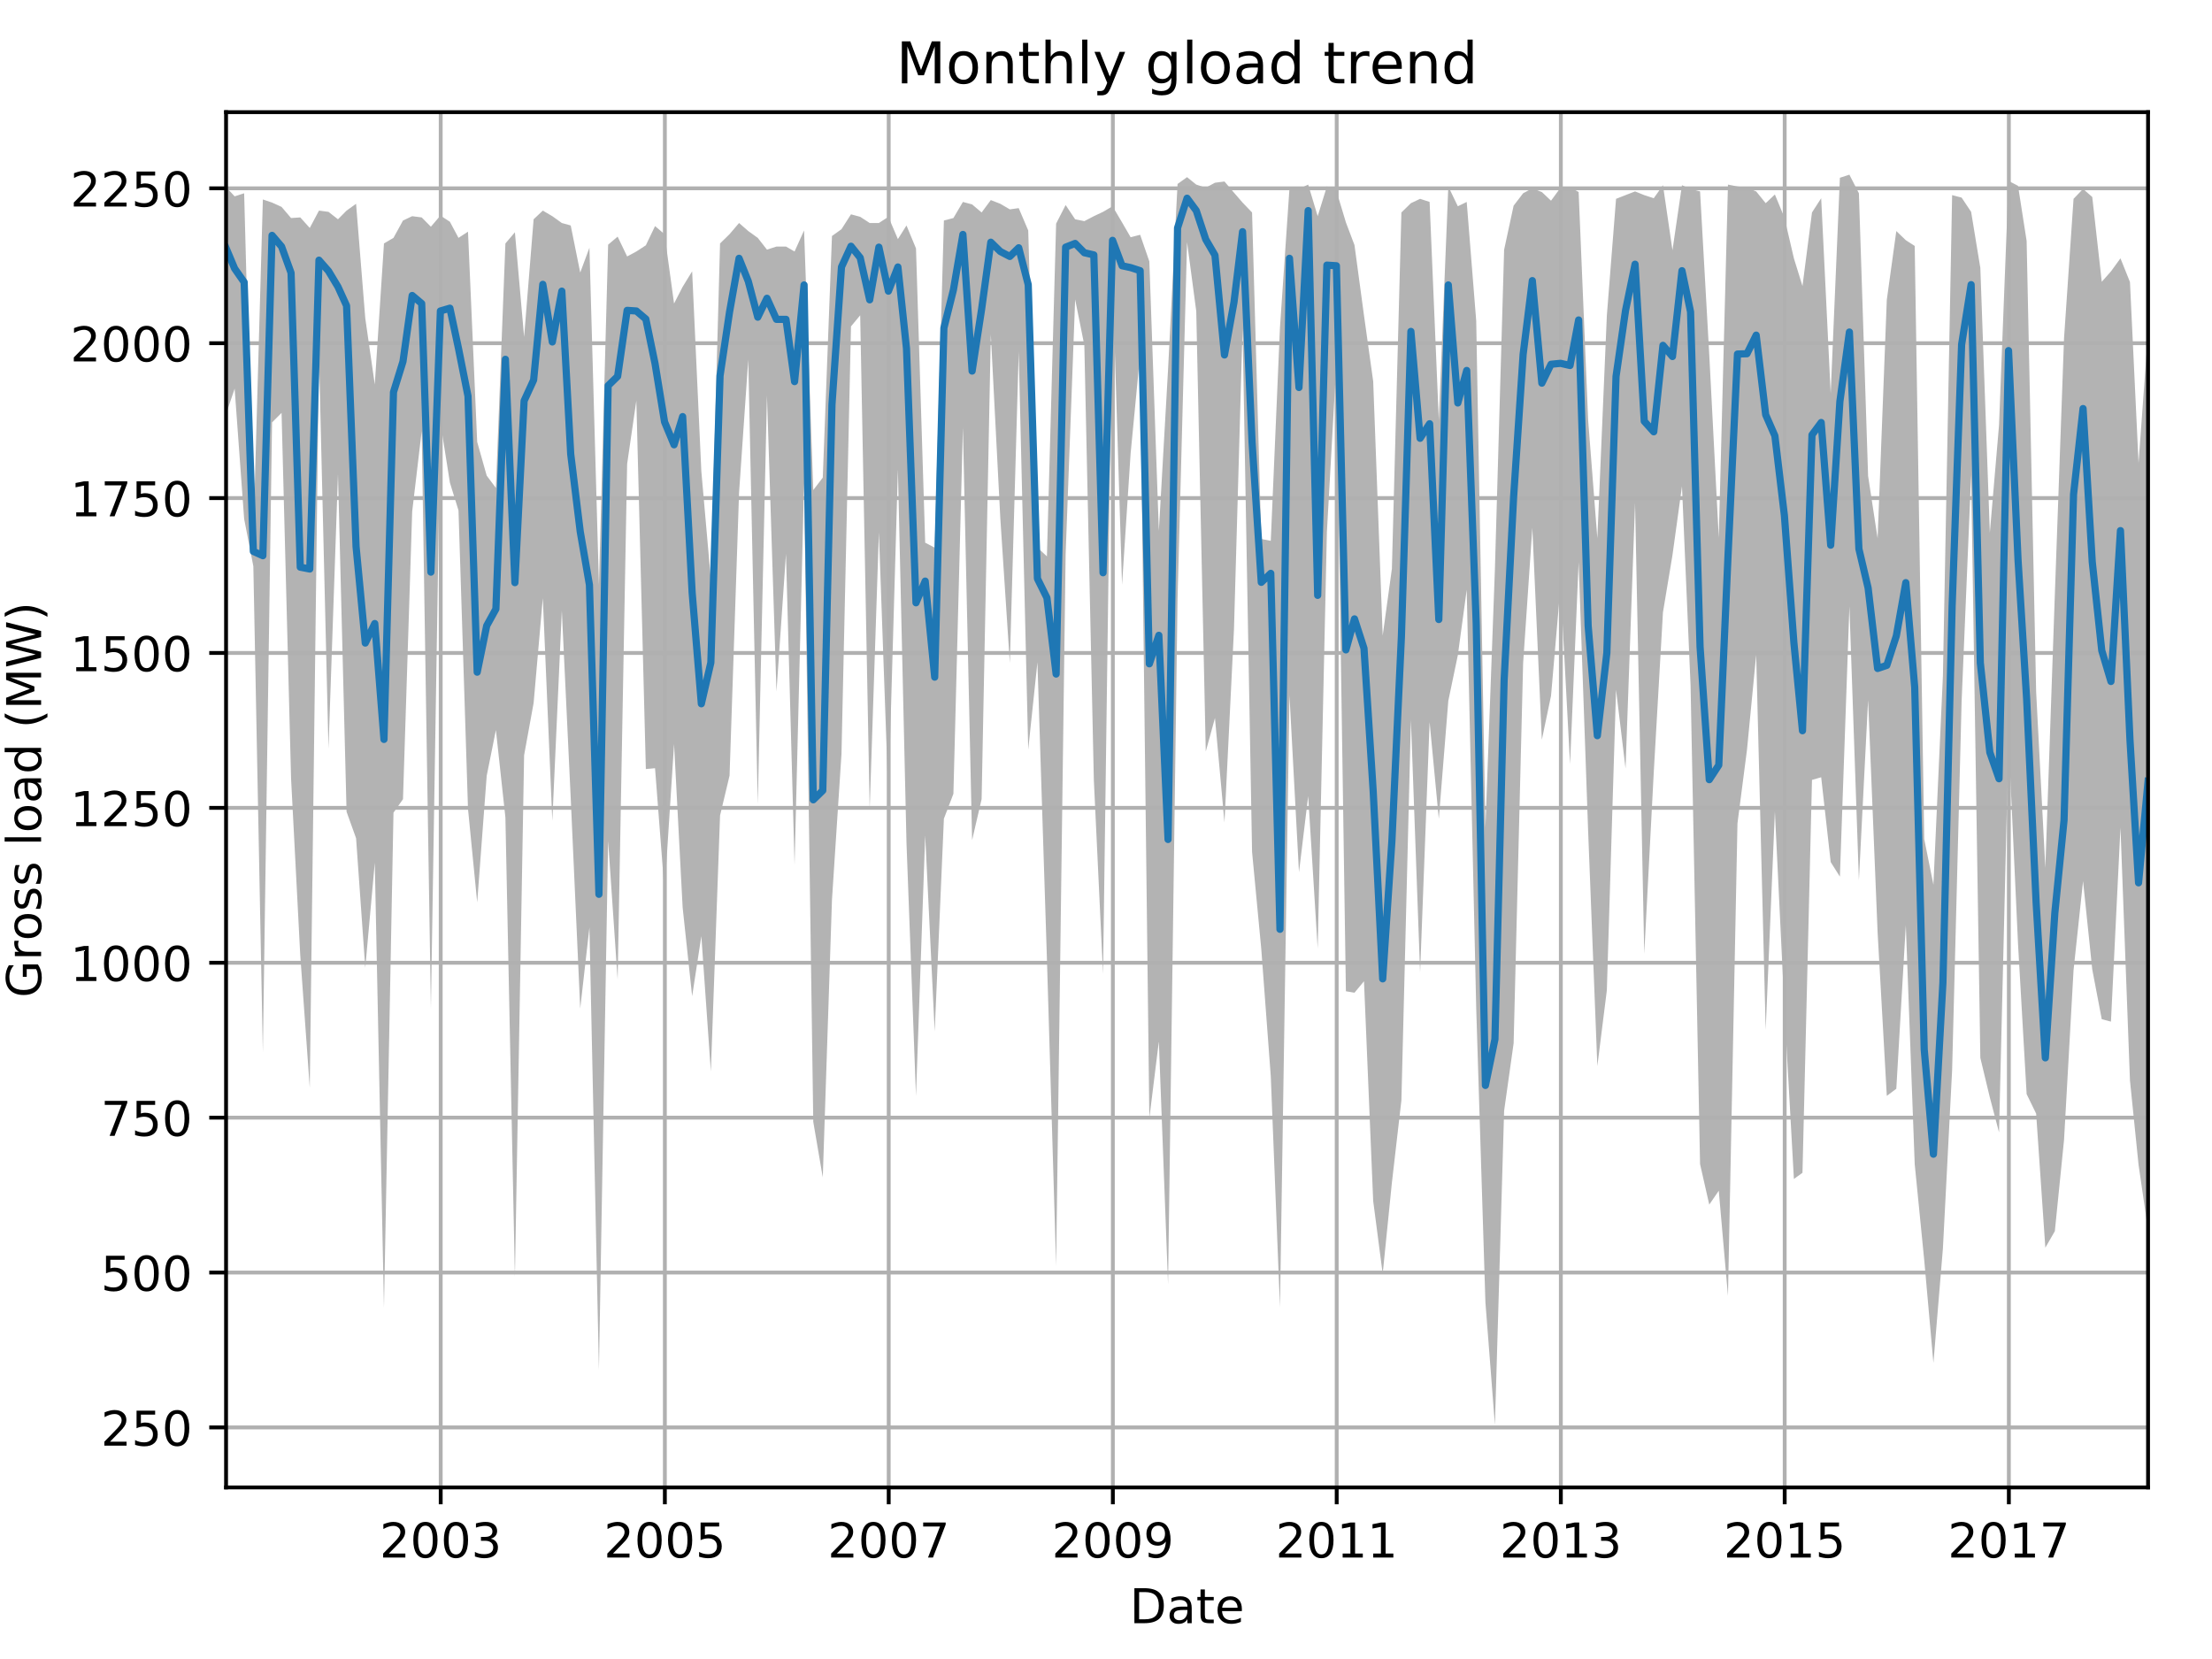 <?xml version="1.0" encoding="utf-8" standalone="no"?>
<!DOCTYPE svg PUBLIC "-//W3C//DTD SVG 1.1//EN"
  "http://www.w3.org/Graphics/SVG/1.1/DTD/svg11.dtd">
<!-- Created with matplotlib (http://matplotlib.org/) -->
<svg height="345.6pt" version="1.1" viewBox="0 0 460.8 345.6" width="460.8pt" xmlns="http://www.w3.org/2000/svg" xmlns:xlink="http://www.w3.org/1999/xlink">
 <defs>
  <style type="text/css">
*{stroke-linecap:butt;stroke-linejoin:round;}
  </style>
 </defs>
 <g id="figure_1">
  <g id="patch_1">
   <path d="M 0 345.6 
L 460.8 345.6 
L 460.8 0 
L 0 0 
z
" style="fill:none;"/>
  </g>
  <g id="axes_1">
   <g id="patch_2">
    <path d="M 47.092 309.863 
L 447.48 309.863 
L 447.48 23.365 
L 47.092 23.365 
z
" style="fill:none;"/>
   </g>
   <g id="PolyCollection_1">
    <path clip-path="url(#pbc6f3e7277)" d="M 47.092 38.969 
L 47.092 86.239 
L 48.881 80.964 
L 50.861 108.099 
L 52.777 117.957 
L 54.758 219.273 
L 56.674 87.998 
L 58.654 86.013 
L 60.634 162.162 
L 62.551 199.01 
L 64.531 226.613 
L 66.447 73.849 
L 68.428 155.966 
L 70.408 98.758 
L 72.196 169.099 
L 74.177 174.616 
L 76.093 201.623 
L 78.073 179.698 
L 79.989 272.415 
L 81.97 169.292 
L 83.95 166.485 
L 85.866 106.567 
L 87.846 89.804 
L 89.763 210.109 
L 91.743 88.014 
L 93.723 100.549 
L 95.512 106.325 
L 97.492 168.486 
L 99.408 187.991 
L 101.389 161.613 
L 103.305 152.078 
L 105.285 170.293 
L 107.265 265.994 
L 109.182 157.322 
L 111.162 146.448 
L 113.078 124.571 
L 115.059 170.986 
L 117.039 127.201 
L 118.891 166.227 
L 120.871 210.093 
L 122.788 193.202 
L 124.768 285.467 
L 126.684 175.197 
L 128.665 204.043 
L 130.645 96.645 
L 132.561 83.464 
L 134.541 160.209 
L 136.458 160.032 
L 138.438 185.748 
L 140.418 154.998 
L 142.207 189.055 
L 144.187 207.528 
L 146.103 195.009 
L 148.083 223.209 
L 150 169.889 
L 151.98 161.581 
L 153.96 102.646 
L 155.877 74.897 
L 157.857 167.518 
L 159.773 82.367 
L 161.753 144.06 
L 163.734 115.359 
L 165.522 180.166 
L 167.502 100.694 
L 169.419 233.696 
L 171.399 245.263 
L 173.315 187.458 
L 175.296 157.063 
L 177.276 67.992 
L 179.192 65.685 
L 181.172 168.55 
L 183.089 110.923 
L 185.069 166.356 
L 187.049 97.774 
L 188.838 175.584 
L 190.818 228.307 
L 192.734 174.003 
L 194.714 214.868 
L 196.631 170.551 
L 198.611 165.372 
L 200.591 89.014 
L 202.508 175.02 
L 204.488 166.469 
L 206.404 69.622 
L 208.384 107.954 
L 210.365 138.123 
L 212.217 73.3 
L 214.197 156.144 
L 216.114 137.962 
L 218.094 199.752 
L 220.01 263.671 
L 221.99 115.472 
L 223.971 62.378 
L 225.887 71.913 
L 227.867 162.484 
L 229.784 202.882 
L 231.764 57.812 
L 233.744 121.813 
L 235.533 94.419 
L 237.513 73.817 
L 239.429 232.954 
L 241.409 216.95 
L 243.326 267.543 
L 245.306 124.781 
L 247.286 50.44 
L 249.202 64.83 
L 251.183 156.547 
L 253.099 149.578 
L 255.079 171.325 
L 257.059 131.121 
L 258.848 68.396 
L 260.828 177.456 
L 262.745 197.687 
L 264.725 224.177 
L 266.641 272.318 
L 268.621 144.851 
L 270.602 181.715 
L 272.518 165.84 
L 274.498 197.59 
L 276.415 110.842 
L 278.395 75.494 
L 280.375 206.495 
L 282.164 206.802 
L 284.144 204.414 
L 286.06 250.184 
L 288.04 265.349 
L 289.957 246.376 
L 291.937 229.227 
L 293.917 149.965 
L 295.833 202.575 
L 297.814 150.417 
L 299.73 170.583 
L 301.71 145.996 
L 303.69 136.51 
L 305.543 122.861 
L 307.523 210.029 
L 309.439 271.286 
L 311.42 296.841 
L 313.336 231.389 
L 315.316 217.337 
L 317.296 138.139 
L 319.213 109.955 
L 321.193 154.111 
L 323.109 144.947 
L 325.09 122.006 
L 327.07 159.193 
L 328.858 117.134 
L 330.839 173.18 
L 332.755 222.08 
L 334.735 206.302 
L 336.652 143.689 
L 338.632 160.096 
L 340.612 104.792 
L 342.528 198.687 
L 344.509 160.855 
L 346.425 127.556 
L 348.405 115.65 
L 350.385 101.307 
L 352.174 142.753 
L 354.154 242.504 
L 356.07 250.942 
L 358.051 248.054 
L 359.967 269.931 
L 361.947 171.519 
L 363.927 156.208 
L 365.844 136.413 
L 367.824 214.562 
L 369.74 169.05 
L 371.721 210.029 
L 373.701 245.602 
L 375.489 244.311 
L 377.47 162.468 
L 379.386 161.92 
L 381.366 179.585 
L 383.283 182.618 
L 385.263 126.33 
L 387.243 183.393 
L 389.159 145.803 
L 391.14 194.234 
L 393.056 228.291 
L 395.036 226.807 
L 397.016 192.718 
L 398.869 242.504 
L 400.849 262.477 
L 402.765 283.934 
L 404.746 260.057 
L 406.662 222.935 
L 408.642 146.093 
L 410.622 98.984 
L 412.539 220.37 
L 414.519 228.614 
L 416.435 235.89 
L 418.415 153.918 
L 420.396 196.719 
L 422.184 227.92 
L 424.165 231.986 
L 426.081 259.912 
L 428.061 256.476 
L 429.977 237.471 
L 431.958 202.107 
L 433.938 183.554 
L 435.854 201.946 
L 437.834 212.319 
L 439.751 212.82 
L 441.731 172.39 
L 443.711 225.081 
L 445.5 242.634 
L 447.48 256.25 
L 447.48 69.235 
L 447.48 69.235 
L 445.5 96.451 
L 443.711 58.748 
L 441.731 53.811 
L 439.751 56.538 
L 437.834 58.7 
L 435.854 41.034 
L 433.938 39.356 
L 431.958 41.421 
L 429.977 70.445 
L 428.061 123.861 
L 426.081 180.828 
L 424.165 144.092 
L 422.184 50.198 
L 420.396 38.711 
L 418.415 37.678 
L 416.435 88.562 
L 414.519 110.987 
L 412.539 55.812 
L 410.622 44.132 
L 408.642 41.163 
L 406.662 40.647 
L 404.746 140.753 
L 402.765 184.296 
L 400.849 174.778 
L 398.869 51.23 
L 397.016 50.036 
L 395.036 48.133 
L 393.056 62.459 
L 391.14 112.149 
L 389.159 99.146 
L 387.243 40.26 
L 385.263 36.388 
L 383.283 37.033 
L 381.366 81.948 
L 379.386 41.292 
L 377.47 44.261 
L 375.489 59.587 
L 373.701 53.811 
L 371.721 45.293 
L 369.74 40.518 
L 367.824 42.325 
L 365.844 39.872 
L 363.927 39.098 
L 361.947 38.84 
L 359.967 38.453 
L 358.051 112.02 
L 356.07 73.897 
L 354.154 39.872 
L 352.174 39.356 
L 350.385 38.582 
L 348.405 52.134 
L 346.425 38.582 
L 344.509 41.292 
L 342.528 40.647 
L 340.612 39.872 
L 338.632 40.647 
L 336.652 41.421 
L 334.735 65.75 
L 332.755 112.149 
L 330.839 87.514 
L 328.858 40.002 
L 327.07 38.969 
L 325.09 39.098 
L 323.109 41.808 
L 321.193 40.002 
L 319.213 39.227 
L 317.296 40.26 
L 315.316 42.841 
L 313.336 52.021 
L 311.42 118.473 
L 309.439 172.342 
L 307.523 66.847 
L 305.543 42.067 
L 303.69 42.97 
L 301.71 38.84 
L 299.73 87.53 
L 297.814 42.067 
L 295.833 41.421 
L 293.917 42.325 
L 291.937 44.261 
L 289.957 118.473 
L 288.04 132.412 
L 286.06 79.431 
L 284.144 65.702 
L 282.164 51.053 
L 280.375 46.326 
L 278.395 39.743 
L 276.415 38.84 
L 274.498 45.035 
L 272.518 38.453 
L 270.602 39.356 
L 268.621 39.227 
L 266.641 68.234 
L 264.725 112.665 
L 262.745 112.278 
L 260.828 44.261 
L 258.848 42.196 
L 257.059 40.131 
L 255.079 37.807 
L 253.099 38.066 
L 251.183 39.098 
L 249.202 38.453 
L 247.286 36.904 
L 245.306 38.324 
L 243.326 77.011 
L 241.409 110.6 
L 239.429 54.457 
L 237.513 48.907 
L 235.533 49.423 
L 233.744 46.326 
L 231.764 42.97 
L 229.784 44.132 
L 227.867 45.035 
L 225.887 46.068 
L 223.971 45.68 
L 221.99 42.712 
L 220.01 46.584 
L 218.094 115.892 
L 216.114 114.085 
L 214.197 48.004 
L 212.217 43.357 
L 210.365 43.615 
L 208.384 42.454 
L 206.404 41.679 
L 204.488 44.261 
L 202.508 42.583 
L 200.591 42.067 
L 198.611 45.422 
L 196.631 45.939 
L 194.714 114.085 
L 192.734 113.052 
L 190.818 51.746 
L 188.838 46.971 
L 187.049 49.81 
L 185.069 45.164 
L 183.089 46.455 
L 181.172 46.455 
L 179.192 45.164 
L 177.276 44.648 
L 175.296 47.745 
L 173.315 49.165 
L 171.399 99.5 
L 169.419 102.082 
L 167.502 48.004 
L 165.522 52.392 
L 163.734 51.359 
L 161.753 51.359 
L 159.773 52.005 
L 157.857 49.552 
L 155.877 48.133 
L 153.96 46.455 
L 151.98 48.778 
L 150 50.714 
L 148.083 120.667 
L 146.103 98.21 
L 144.187 56.522 
L 142.207 59.748 
L 140.418 63.233 
L 138.438 48.778 
L 136.458 47.1 
L 134.541 51.101 
L 132.561 52.392 
L 130.645 53.424 
L 128.665 49.294 
L 126.684 50.972 
L 124.768 121.829 
L 122.788 51.617 
L 120.871 56.78 
L 118.891 46.971 
L 117.039 46.455 
L 115.059 45.035 
L 113.078 43.873 
L 111.162 45.68 
L 109.182 70.203 
L 107.265 48.391 
L 105.285 50.714 
L 103.305 101.646 
L 101.389 99.081 
L 99.408 92.063 
L 97.492 48.262 
L 95.512 49.552 
L 93.723 46.197 
L 91.743 44.906 
L 89.763 47.229 
L 87.846 45.293 
L 85.866 45.035 
L 83.95 45.939 
L 81.97 49.552 
L 79.989 50.714 
L 78.073 80.092 
L 76.093 66.299 
L 74.177 42.454 
L 72.196 43.873 
L 70.408 45.68 
L 68.428 44.132 
L 66.447 43.873 
L 64.531 47.487 
L 62.551 45.293 
L 60.634 45.422 
L 58.654 43.099 
L 56.674 42.196 
L 54.758 41.55 
L 52.777 111.762 
L 50.861 40.26 
L 48.881 40.905 
L 47.092 38.969 
z
" style="fill:#808080;fill-opacity:0.6;"/>
   </g>
   <g id="matplotlib.axis_1">
    <g id="xtick_1">
     <g id="line2d_1">
      <path clip-path="url(#pbc6f3e7277)" d="M 91.807 309.863 
L 91.807 23.365 
" style="fill:none;stroke:#b0b0b0;stroke-linecap:square;stroke-width:0.8;"/>
     </g>
     <g id="line2d_2">
      <defs>
       <path d="M 0 0 
L 0 3.5 
" id="m28ab80b5ef" style="stroke:#000000;stroke-width:0.8;"/>
      </defs>
      <g>
       <use style="stroke:#000000;stroke-width:0.8;" x="91.807" xlink:href="#m28ab80b5ef" y="309.863"/>
      </g>
     </g>
     <g id="text_1">
      <!-- 2003 -->
      <defs>
       <path d="M 19.188 8.297 
L 53.609 8.297 
L 53.609 0 
L 7.328 0 
L 7.328 8.297 
Q 12.938 14.109 22.625 23.891 
Q 32.328 33.688 34.812 36.531 
Q 39.547 41.844 41.422 45.531 
Q 43.312 49.219 43.312 52.781 
Q 43.312 58.594 39.234 62.25 
Q 35.156 65.922 28.609 65.922 
Q 23.969 65.922 18.812 64.312 
Q 13.672 62.703 7.812 59.422 
L 7.812 69.391 
Q 13.766 71.781 18.938 73 
Q 24.125 74.219 28.422 74.219 
Q 39.75 74.219 46.484 68.547 
Q 53.219 62.891 53.219 53.422 
Q 53.219 48.922 51.531 44.891 
Q 49.859 40.875 45.406 35.406 
Q 44.188 33.984 37.641 27.219 
Q 31.109 20.453 19.188 8.297 
z
" id="DejaVuSans-32"/>
       <path d="M 31.781 66.406 
Q 24.172 66.406 20.328 58.906 
Q 16.5 51.422 16.5 36.375 
Q 16.5 21.391 20.328 13.891 
Q 24.172 6.391 31.781 6.391 
Q 39.453 6.391 43.281 13.891 
Q 47.125 21.391 47.125 36.375 
Q 47.125 51.422 43.281 58.906 
Q 39.453 66.406 31.781 66.406 
z
M 31.781 74.219 
Q 44.047 74.219 50.516 64.516 
Q 56.984 54.828 56.984 36.375 
Q 56.984 17.969 50.516 8.266 
Q 44.047 -1.422 31.781 -1.422 
Q 19.531 -1.422 13.062 8.266 
Q 6.594 17.969 6.594 36.375 
Q 6.594 54.828 13.062 64.516 
Q 19.531 74.219 31.781 74.219 
z
" id="DejaVuSans-30"/>
       <path d="M 40.578 39.312 
Q 47.656 37.797 51.625 33 
Q 55.609 28.219 55.609 21.188 
Q 55.609 10.406 48.188 4.484 
Q 40.766 -1.422 27.094 -1.422 
Q 22.516 -1.422 17.656 -0.516 
Q 12.797 0.391 7.625 2.203 
L 7.625 11.719 
Q 11.719 9.328 16.594 8.109 
Q 21.484 6.891 26.812 6.891 
Q 36.078 6.891 40.938 10.547 
Q 45.797 14.203 45.797 21.188 
Q 45.797 27.641 41.281 31.266 
Q 36.766 34.906 28.719 34.906 
L 20.219 34.906 
L 20.219 43.016 
L 29.109 43.016 
Q 36.375 43.016 40.234 45.922 
Q 44.094 48.828 44.094 54.297 
Q 44.094 59.906 40.109 62.906 
Q 36.141 65.922 28.719 65.922 
Q 24.656 65.922 20.016 65.031 
Q 15.375 64.156 9.812 62.312 
L 9.812 71.094 
Q 15.438 72.656 20.344 73.438 
Q 25.25 74.219 29.594 74.219 
Q 40.828 74.219 47.359 69.109 
Q 53.906 64.016 53.906 55.328 
Q 53.906 49.266 50.438 45.094 
Q 46.969 40.922 40.578 39.312 
z
" id="DejaVuSans-33"/>
      </defs>
      <g transform="translate(79.082 324.462)scale(0.1 -0.1)">
       <use xlink:href="#DejaVuSans-32"/>
       <use x="63.623" xlink:href="#DejaVuSans-30"/>
       <use x="127.246" xlink:href="#DejaVuSans-30"/>
       <use x="190.869" xlink:href="#DejaVuSans-33"/>
      </g>
     </g>
    </g>
    <g id="xtick_2">
     <g id="line2d_3">
      <path clip-path="url(#pbc6f3e7277)" d="M 138.502 309.863 
L 138.502 23.365 
" style="fill:none;stroke:#b0b0b0;stroke-linecap:square;stroke-width:0.8;"/>
     </g>
     <g id="line2d_4">
      <g>
       <use style="stroke:#000000;stroke-width:0.8;" x="138.502" xlink:href="#m28ab80b5ef" y="309.863"/>
      </g>
     </g>
     <g id="text_2">
      <!-- 2005 -->
      <defs>
       <path d="M 10.797 72.906 
L 49.516 72.906 
L 49.516 64.594 
L 19.828 64.594 
L 19.828 46.734 
Q 21.969 47.469 24.109 47.828 
Q 26.266 48.188 28.422 48.188 
Q 40.625 48.188 47.75 41.5 
Q 54.891 34.812 54.891 23.391 
Q 54.891 11.625 47.562 5.094 
Q 40.234 -1.422 26.906 -1.422 
Q 22.312 -1.422 17.547 -0.641 
Q 12.797 0.141 7.719 1.703 
L 7.719 11.625 
Q 12.109 9.234 16.797 8.062 
Q 21.484 6.891 26.703 6.891 
Q 35.156 6.891 40.078 11.328 
Q 45.016 15.766 45.016 23.391 
Q 45.016 31 40.078 35.438 
Q 35.156 39.891 26.703 39.891 
Q 22.75 39.891 18.812 39.016 
Q 14.891 38.141 10.797 36.281 
z
" id="DejaVuSans-35"/>
      </defs>
      <g transform="translate(125.777 324.462)scale(0.1 -0.1)">
       <use xlink:href="#DejaVuSans-32"/>
       <use x="63.623" xlink:href="#DejaVuSans-30"/>
       <use x="127.246" xlink:href="#DejaVuSans-30"/>
       <use x="190.869" xlink:href="#DejaVuSans-35"/>
      </g>
     </g>
    </g>
    <g id="xtick_3">
     <g id="line2d_5">
      <path clip-path="url(#pbc6f3e7277)" d="M 185.133 309.863 
L 185.133 23.365 
" style="fill:none;stroke:#b0b0b0;stroke-linecap:square;stroke-width:0.8;"/>
     </g>
     <g id="line2d_6">
      <g>
       <use style="stroke:#000000;stroke-width:0.8;" x="185.133" xlink:href="#m28ab80b5ef" y="309.863"/>
      </g>
     </g>
     <g id="text_3">
      <!-- 2007 -->
      <defs>
       <path d="M 8.203 72.906 
L 55.078 72.906 
L 55.078 68.703 
L 28.609 0 
L 18.312 0 
L 43.219 64.594 
L 8.203 64.594 
z
" id="DejaVuSans-37"/>
      </defs>
      <g transform="translate(172.408 324.462)scale(0.1 -0.1)">
       <use xlink:href="#DejaVuSans-32"/>
       <use x="63.623" xlink:href="#DejaVuSans-30"/>
       <use x="127.246" xlink:href="#DejaVuSans-30"/>
       <use x="190.869" xlink:href="#DejaVuSans-37"/>
      </g>
     </g>
    </g>
    <g id="xtick_4">
     <g id="line2d_7">
      <path clip-path="url(#pbc6f3e7277)" d="M 231.828 309.863 
L 231.828 23.365 
" style="fill:none;stroke:#b0b0b0;stroke-linecap:square;stroke-width:0.8;"/>
     </g>
     <g id="line2d_8">
      <g>
       <use style="stroke:#000000;stroke-width:0.8;" x="231.828" xlink:href="#m28ab80b5ef" y="309.863"/>
      </g>
     </g>
     <g id="text_4">
      <!-- 2009 -->
      <defs>
       <path d="M 10.984 1.516 
L 10.984 10.5 
Q 14.703 8.734 18.5 7.812 
Q 22.312 6.891 25.984 6.891 
Q 35.75 6.891 40.891 13.453 
Q 46.047 20.016 46.781 33.406 
Q 43.953 29.203 39.594 26.953 
Q 35.25 24.703 29.984 24.703 
Q 19.047 24.703 12.672 31.312 
Q 6.297 37.938 6.297 49.422 
Q 6.297 60.641 12.938 67.422 
Q 19.578 74.219 30.609 74.219 
Q 43.266 74.219 49.922 64.516 
Q 56.594 54.828 56.594 36.375 
Q 56.594 19.141 48.406 8.859 
Q 40.234 -1.422 26.422 -1.422 
Q 22.703 -1.422 18.891 -0.688 
Q 15.094 0.047 10.984 1.516 
z
M 30.609 32.422 
Q 37.25 32.422 41.125 36.953 
Q 45.016 41.5 45.016 49.422 
Q 45.016 57.281 41.125 61.844 
Q 37.25 66.406 30.609 66.406 
Q 23.969 66.406 20.094 61.844 
Q 16.219 57.281 16.219 49.422 
Q 16.219 41.5 20.094 36.953 
Q 23.969 32.422 30.609 32.422 
z
" id="DejaVuSans-39"/>
      </defs>
      <g transform="translate(219.103 324.462)scale(0.1 -0.1)">
       <use xlink:href="#DejaVuSans-32"/>
       <use x="63.623" xlink:href="#DejaVuSans-30"/>
       <use x="127.246" xlink:href="#DejaVuSans-30"/>
       <use x="190.869" xlink:href="#DejaVuSans-39"/>
      </g>
     </g>
    </g>
    <g id="xtick_5">
     <g id="line2d_9">
      <path clip-path="url(#pbc6f3e7277)" d="M 278.459 309.863 
L 278.459 23.365 
" style="fill:none;stroke:#b0b0b0;stroke-linecap:square;stroke-width:0.8;"/>
     </g>
     <g id="line2d_10">
      <g>
       <use style="stroke:#000000;stroke-width:0.8;" x="278.459" xlink:href="#m28ab80b5ef" y="309.863"/>
      </g>
     </g>
     <g id="text_5">
      <!-- 2011 -->
      <defs>
       <path d="M 12.406 8.297 
L 28.516 8.297 
L 28.516 63.922 
L 10.984 60.406 
L 10.984 69.391 
L 28.422 72.906 
L 38.281 72.906 
L 38.281 8.297 
L 54.391 8.297 
L 54.391 0 
L 12.406 0 
z
" id="DejaVuSans-31"/>
      </defs>
      <g transform="translate(265.734 324.462)scale(0.1 -0.1)">
       <use xlink:href="#DejaVuSans-32"/>
       <use x="63.623" xlink:href="#DejaVuSans-30"/>
       <use x="127.246" xlink:href="#DejaVuSans-31"/>
       <use x="190.869" xlink:href="#DejaVuSans-31"/>
      </g>
     </g>
    </g>
    <g id="xtick_6">
     <g id="line2d_11">
      <path clip-path="url(#pbc6f3e7277)" d="M 325.153 309.863 
L 325.153 23.365 
" style="fill:none;stroke:#b0b0b0;stroke-linecap:square;stroke-width:0.8;"/>
     </g>
     <g id="line2d_12">
      <g>
       <use style="stroke:#000000;stroke-width:0.8;" x="325.153" xlink:href="#m28ab80b5ef" y="309.863"/>
      </g>
     </g>
     <g id="text_6">
      <!-- 2013 -->
      <g transform="translate(312.428 324.462)scale(0.1 -0.1)">
       <use xlink:href="#DejaVuSans-32"/>
       <use x="63.623" xlink:href="#DejaVuSans-30"/>
       <use x="127.246" xlink:href="#DejaVuSans-31"/>
       <use x="190.869" xlink:href="#DejaVuSans-33"/>
      </g>
     </g>
    </g>
    <g id="xtick_7">
     <g id="line2d_13">
      <path clip-path="url(#pbc6f3e7277)" d="M 371.784 309.863 
L 371.784 23.365 
" style="fill:none;stroke:#b0b0b0;stroke-linecap:square;stroke-width:0.8;"/>
     </g>
     <g id="line2d_14">
      <g>
       <use style="stroke:#000000;stroke-width:0.8;" x="371.784" xlink:href="#m28ab80b5ef" y="309.863"/>
      </g>
     </g>
     <g id="text_7">
      <!-- 2015 -->
      <g transform="translate(359.059 324.462)scale(0.1 -0.1)">
       <use xlink:href="#DejaVuSans-32"/>
       <use x="63.623" xlink:href="#DejaVuSans-30"/>
       <use x="127.246" xlink:href="#DejaVuSans-31"/>
       <use x="190.869" xlink:href="#DejaVuSans-35"/>
      </g>
     </g>
    </g>
    <g id="xtick_8">
     <g id="line2d_15">
      <path clip-path="url(#pbc6f3e7277)" d="M 418.479 309.863 
L 418.479 23.365 
" style="fill:none;stroke:#b0b0b0;stroke-linecap:square;stroke-width:0.8;"/>
     </g>
     <g id="line2d_16">
      <g>
       <use style="stroke:#000000;stroke-width:0.8;" x="418.479" xlink:href="#m28ab80b5ef" y="309.863"/>
      </g>
     </g>
     <g id="text_8">
      <!-- 2017 -->
      <g transform="translate(405.754 324.462)scale(0.1 -0.1)">
       <use xlink:href="#DejaVuSans-32"/>
       <use x="63.623" xlink:href="#DejaVuSans-30"/>
       <use x="127.246" xlink:href="#DejaVuSans-31"/>
       <use x="190.869" xlink:href="#DejaVuSans-37"/>
      </g>
     </g>
    </g>
    <g id="text_9">
     <!-- Date -->
     <defs>
      <path d="M 19.672 64.797 
L 19.672 8.109 
L 31.594 8.109 
Q 46.688 8.109 53.688 14.938 
Q 60.688 21.781 60.688 36.531 
Q 60.688 51.172 53.688 57.984 
Q 46.688 64.797 31.594 64.797 
z
M 9.812 72.906 
L 30.078 72.906 
Q 51.266 72.906 61.172 64.094 
Q 71.094 55.281 71.094 36.531 
Q 71.094 17.672 61.125 8.828 
Q 51.172 0 30.078 0 
L 9.812 0 
z
" id="DejaVuSans-44"/>
      <path d="M 34.281 27.484 
Q 23.391 27.484 19.188 25 
Q 14.984 22.516 14.984 16.5 
Q 14.984 11.719 18.141 8.906 
Q 21.297 6.109 26.703 6.109 
Q 34.188 6.109 38.703 11.406 
Q 43.219 16.703 43.219 25.484 
L 43.219 27.484 
z
M 52.203 31.203 
L 52.203 0 
L 43.219 0 
L 43.219 8.297 
Q 40.141 3.328 35.547 0.953 
Q 30.953 -1.422 24.312 -1.422 
Q 15.922 -1.422 10.953 3.297 
Q 6 8.016 6 15.922 
Q 6 25.141 12.172 29.828 
Q 18.359 34.516 30.609 34.516 
L 43.219 34.516 
L 43.219 35.406 
Q 43.219 41.609 39.141 45 
Q 35.062 48.391 27.688 48.391 
Q 23 48.391 18.547 47.266 
Q 14.109 46.141 10.016 43.891 
L 10.016 52.203 
Q 14.938 54.109 19.578 55.047 
Q 24.219 56 28.609 56 
Q 40.484 56 46.344 49.844 
Q 52.203 43.703 52.203 31.203 
z
" id="DejaVuSans-61"/>
      <path d="M 18.312 70.219 
L 18.312 54.688 
L 36.812 54.688 
L 36.812 47.703 
L 18.312 47.703 
L 18.312 18.016 
Q 18.312 11.328 20.141 9.422 
Q 21.969 7.516 27.594 7.516 
L 36.812 7.516 
L 36.812 0 
L 27.594 0 
Q 17.188 0 13.234 3.875 
Q 9.281 7.766 9.281 18.016 
L 9.281 47.703 
L 2.688 47.703 
L 2.688 54.688 
L 9.281 54.688 
L 9.281 70.219 
z
" id="DejaVuSans-74"/>
      <path d="M 56.203 29.594 
L 56.203 25.203 
L 14.891 25.203 
Q 15.484 15.922 20.484 11.062 
Q 25.484 6.203 34.422 6.203 
Q 39.594 6.203 44.453 7.469 
Q 49.312 8.734 54.109 11.281 
L 54.109 2.781 
Q 49.266 0.734 44.188 -0.344 
Q 39.109 -1.422 33.891 -1.422 
Q 20.797 -1.422 13.156 6.188 
Q 5.516 13.812 5.516 26.812 
Q 5.516 40.234 12.766 48.109 
Q 20.016 56 32.328 56 
Q 43.359 56 49.781 48.891 
Q 56.203 41.797 56.203 29.594 
z
M 47.219 32.234 
Q 47.125 39.594 43.094 43.984 
Q 39.062 48.391 32.422 48.391 
Q 24.906 48.391 20.391 44.141 
Q 15.875 39.891 15.188 32.172 
z
" id="DejaVuSans-65"/>
     </defs>
     <g transform="translate(235.335 338.14)scale(0.1 -0.1)">
      <use xlink:href="#DejaVuSans-44"/>
      <use x="77.002" xlink:href="#DejaVuSans-61"/>
      <use x="138.281" xlink:href="#DejaVuSans-74"/>
      <use x="177.49" xlink:href="#DejaVuSans-65"/>
     </g>
    </g>
   </g>
   <g id="matplotlib.axis_2">
    <g id="ytick_1">
     <g id="line2d_17">
      <path clip-path="url(#pbc6f3e7277)" d="M 47.092 297.357 
L 447.48 297.357 
" style="fill:none;stroke:#b0b0b0;stroke-linecap:square;stroke-width:0.8;"/>
     </g>
     <g id="line2d_18">
      <defs>
       <path d="M 0 0 
L -3.5 0 
" id="mcaa933858c" style="stroke:#000000;stroke-width:0.8;"/>
      </defs>
      <g>
       <use style="stroke:#000000;stroke-width:0.8;" x="47.092" xlink:href="#mcaa933858c" y="297.357"/>
      </g>
     </g>
     <g id="text_10">
      <!-- 250 -->
      <g transform="translate(21.005 301.156)scale(0.1 -0.1)">
       <use xlink:href="#DejaVuSans-32"/>
       <use x="63.623" xlink:href="#DejaVuSans-35"/>
       <use x="127.246" xlink:href="#DejaVuSans-30"/>
      </g>
     </g>
    </g>
    <g id="ytick_2">
     <g id="line2d_19">
      <path clip-path="url(#pbc6f3e7277)" d="M 47.092 265.091 
L 447.48 265.091 
" style="fill:none;stroke:#b0b0b0;stroke-linecap:square;stroke-width:0.8;"/>
     </g>
     <g id="line2d_20">
      <g>
       <use style="stroke:#000000;stroke-width:0.8;" x="47.092" xlink:href="#mcaa933858c" y="265.091"/>
      </g>
     </g>
     <g id="text_11">
      <!-- 500 -->
      <g transform="translate(21.005 268.89)scale(0.1 -0.1)">
       <use xlink:href="#DejaVuSans-35"/>
       <use x="63.623" xlink:href="#DejaVuSans-30"/>
       <use x="127.246" xlink:href="#DejaVuSans-30"/>
      </g>
     </g>
    </g>
    <g id="ytick_3">
     <g id="line2d_21">
      <path clip-path="url(#pbc6f3e7277)" d="M 47.092 232.825 
L 447.48 232.825 
" style="fill:none;stroke:#b0b0b0;stroke-linecap:square;stroke-width:0.8;"/>
     </g>
     <g id="line2d_22">
      <g>
       <use style="stroke:#000000;stroke-width:0.8;" x="47.092" xlink:href="#mcaa933858c" y="232.825"/>
      </g>
     </g>
     <g id="text_12">
      <!-- 750 -->
      <g transform="translate(21.005 236.624)scale(0.1 -0.1)">
       <use xlink:href="#DejaVuSans-37"/>
       <use x="63.623" xlink:href="#DejaVuSans-35"/>
       <use x="127.246" xlink:href="#DejaVuSans-30"/>
      </g>
     </g>
    </g>
    <g id="ytick_4">
     <g id="line2d_23">
      <path clip-path="url(#pbc6f3e7277)" d="M 47.092 200.558 
L 447.48 200.558 
" style="fill:none;stroke:#b0b0b0;stroke-linecap:square;stroke-width:0.8;"/>
     </g>
     <g id="line2d_24">
      <g>
       <use style="stroke:#000000;stroke-width:0.8;" x="47.092" xlink:href="#mcaa933858c" y="200.558"/>
      </g>
     </g>
     <g id="text_13">
      <!-- 1000 -->
      <g transform="translate(14.642 204.358)scale(0.1 -0.1)">
       <use xlink:href="#DejaVuSans-31"/>
       <use x="63.623" xlink:href="#DejaVuSans-30"/>
       <use x="127.246" xlink:href="#DejaVuSans-30"/>
       <use x="190.869" xlink:href="#DejaVuSans-30"/>
      </g>
     </g>
    </g>
    <g id="ytick_5">
     <g id="line2d_25">
      <path clip-path="url(#pbc6f3e7277)" d="M 47.092 168.292 
L 447.48 168.292 
" style="fill:none;stroke:#b0b0b0;stroke-linecap:square;stroke-width:0.8;"/>
     </g>
     <g id="line2d_26">
      <g>
       <use style="stroke:#000000;stroke-width:0.8;" x="47.092" xlink:href="#mcaa933858c" y="168.292"/>
      </g>
     </g>
     <g id="text_14">
      <!-- 1250 -->
      <g transform="translate(14.642 172.091)scale(0.1 -0.1)">
       <use xlink:href="#DejaVuSans-31"/>
       <use x="63.623" xlink:href="#DejaVuSans-32"/>
       <use x="127.246" xlink:href="#DejaVuSans-35"/>
       <use x="190.869" xlink:href="#DejaVuSans-30"/>
      </g>
     </g>
    </g>
    <g id="ytick_6">
     <g id="line2d_27">
      <path clip-path="url(#pbc6f3e7277)" d="M 47.092 136.026 
L 447.48 136.026 
" style="fill:none;stroke:#b0b0b0;stroke-linecap:square;stroke-width:0.8;"/>
     </g>
     <g id="line2d_28">
      <g>
       <use style="stroke:#000000;stroke-width:0.8;" x="47.092" xlink:href="#mcaa933858c" y="136.026"/>
      </g>
     </g>
     <g id="text_15">
      <!-- 1500 -->
      <g transform="translate(14.642 139.825)scale(0.1 -0.1)">
       <use xlink:href="#DejaVuSans-31"/>
       <use x="63.623" xlink:href="#DejaVuSans-35"/>
       <use x="127.246" xlink:href="#DejaVuSans-30"/>
       <use x="190.869" xlink:href="#DejaVuSans-30"/>
      </g>
     </g>
    </g>
    <g id="ytick_7">
     <g id="line2d_29">
      <path clip-path="url(#pbc6f3e7277)" d="M 47.092 103.76 
L 447.48 103.76 
" style="fill:none;stroke:#b0b0b0;stroke-linecap:square;stroke-width:0.8;"/>
     </g>
     <g id="line2d_30">
      <g>
       <use style="stroke:#000000;stroke-width:0.8;" x="47.092" xlink:href="#mcaa933858c" y="103.76"/>
      </g>
     </g>
     <g id="text_16">
      <!-- 1750 -->
      <g transform="translate(14.642 107.559)scale(0.1 -0.1)">
       <use xlink:href="#DejaVuSans-31"/>
       <use x="63.623" xlink:href="#DejaVuSans-37"/>
       <use x="127.246" xlink:href="#DejaVuSans-35"/>
       <use x="190.869" xlink:href="#DejaVuSans-30"/>
      </g>
     </g>
    </g>
    <g id="ytick_8">
     <g id="line2d_31">
      <path clip-path="url(#pbc6f3e7277)" d="M 47.092 71.493 
L 447.48 71.493 
" style="fill:none;stroke:#b0b0b0;stroke-linecap:square;stroke-width:0.8;"/>
     </g>
     <g id="line2d_32">
      <g>
       <use style="stroke:#000000;stroke-width:0.8;" x="47.092" xlink:href="#mcaa933858c" y="71.493"/>
      </g>
     </g>
     <g id="text_17">
      <!-- 2000 -->
      <g transform="translate(14.642 75.293)scale(0.1 -0.1)">
       <use xlink:href="#DejaVuSans-32"/>
       <use x="63.623" xlink:href="#DejaVuSans-30"/>
       <use x="127.246" xlink:href="#DejaVuSans-30"/>
       <use x="190.869" xlink:href="#DejaVuSans-30"/>
      </g>
     </g>
    </g>
    <g id="ytick_9">
     <g id="line2d_33">
      <path clip-path="url(#pbc6f3e7277)" d="M 47.092 39.227 
L 447.48 39.227 
" style="fill:none;stroke:#b0b0b0;stroke-linecap:square;stroke-width:0.8;"/>
     </g>
     <g id="line2d_34">
      <g>
       <use style="stroke:#000000;stroke-width:0.8;" x="47.092" xlink:href="#mcaa933858c" y="39.227"/>
      </g>
     </g>
     <g id="text_18">
      <!-- 2250 -->
      <g transform="translate(14.642 43.026)scale(0.1 -0.1)">
       <use xlink:href="#DejaVuSans-32"/>
       <use x="63.623" xlink:href="#DejaVuSans-32"/>
       <use x="127.246" xlink:href="#DejaVuSans-35"/>
       <use x="190.869" xlink:href="#DejaVuSans-30"/>
      </g>
     </g>
    </g>
    <g id="text_19">
     <!-- Gross load (MW) -->
     <defs>
      <path d="M 59.516 10.406 
L 59.516 29.984 
L 43.406 29.984 
L 43.406 38.094 
L 69.281 38.094 
L 69.281 6.781 
Q 63.578 2.734 56.688 0.656 
Q 49.812 -1.422 42 -1.422 
Q 24.906 -1.422 15.25 8.562 
Q 5.609 18.562 5.609 36.375 
Q 5.609 54.25 15.25 64.234 
Q 24.906 74.219 42 74.219 
Q 49.125 74.219 55.547 72.453 
Q 61.969 70.703 67.391 67.281 
L 67.391 56.781 
Q 61.922 61.422 55.766 63.766 
Q 49.609 66.109 42.828 66.109 
Q 29.438 66.109 22.719 58.641 
Q 16.016 51.172 16.016 36.375 
Q 16.016 21.625 22.719 14.156 
Q 29.438 6.688 42.828 6.688 
Q 48.047 6.688 52.141 7.594 
Q 56.25 8.5 59.516 10.406 
z
" id="DejaVuSans-47"/>
      <path d="M 41.109 46.297 
Q 39.594 47.172 37.812 47.578 
Q 36.031 48 33.891 48 
Q 26.266 48 22.188 43.047 
Q 18.109 38.094 18.109 28.812 
L 18.109 0 
L 9.078 0 
L 9.078 54.688 
L 18.109 54.688 
L 18.109 46.188 
Q 20.953 51.172 25.484 53.578 
Q 30.031 56 36.531 56 
Q 37.453 56 38.578 55.875 
Q 39.703 55.766 41.062 55.516 
z
" id="DejaVuSans-72"/>
      <path d="M 30.609 48.391 
Q 23.391 48.391 19.188 42.75 
Q 14.984 37.109 14.984 27.297 
Q 14.984 17.484 19.156 11.844 
Q 23.344 6.203 30.609 6.203 
Q 37.797 6.203 41.984 11.859 
Q 46.188 17.531 46.188 27.297 
Q 46.188 37.016 41.984 42.703 
Q 37.797 48.391 30.609 48.391 
z
M 30.609 56 
Q 42.328 56 49.016 48.375 
Q 55.719 40.766 55.719 27.297 
Q 55.719 13.875 49.016 6.219 
Q 42.328 -1.422 30.609 -1.422 
Q 18.844 -1.422 12.172 6.219 
Q 5.516 13.875 5.516 27.297 
Q 5.516 40.766 12.172 48.375 
Q 18.844 56 30.609 56 
z
" id="DejaVuSans-6f"/>
      <path d="M 44.281 53.078 
L 44.281 44.578 
Q 40.484 46.531 36.375 47.5 
Q 32.281 48.484 27.875 48.484 
Q 21.188 48.484 17.844 46.438 
Q 14.5 44.391 14.5 40.281 
Q 14.5 37.156 16.891 35.375 
Q 19.281 33.594 26.516 31.984 
L 29.594 31.297 
Q 39.156 29.25 43.188 25.516 
Q 47.219 21.781 47.219 15.094 
Q 47.219 7.469 41.188 3.016 
Q 35.156 -1.422 24.609 -1.422 
Q 20.219 -1.422 15.453 -0.562 
Q 10.688 0.297 5.422 2 
L 5.422 11.281 
Q 10.406 8.688 15.234 7.391 
Q 20.062 6.109 24.812 6.109 
Q 31.156 6.109 34.562 8.281 
Q 37.984 10.453 37.984 14.406 
Q 37.984 18.062 35.516 20.016 
Q 33.062 21.969 24.703 23.781 
L 21.578 24.516 
Q 13.234 26.266 9.516 29.906 
Q 5.812 33.547 5.812 39.891 
Q 5.812 47.609 11.281 51.797 
Q 16.75 56 26.812 56 
Q 31.781 56 36.172 55.266 
Q 40.578 54.547 44.281 53.078 
z
" id="DejaVuSans-73"/>
      <path id="DejaVuSans-20"/>
      <path d="M 9.422 75.984 
L 18.406 75.984 
L 18.406 0 
L 9.422 0 
z
" id="DejaVuSans-6c"/>
      <path d="M 45.406 46.391 
L 45.406 75.984 
L 54.391 75.984 
L 54.391 0 
L 45.406 0 
L 45.406 8.203 
Q 42.578 3.328 38.25 0.953 
Q 33.938 -1.422 27.875 -1.422 
Q 17.969 -1.422 11.734 6.484 
Q 5.516 14.406 5.516 27.297 
Q 5.516 40.188 11.734 48.094 
Q 17.969 56 27.875 56 
Q 33.938 56 38.25 53.625 
Q 42.578 51.266 45.406 46.391 
z
M 14.797 27.297 
Q 14.797 17.391 18.875 11.75 
Q 22.953 6.109 30.078 6.109 
Q 37.203 6.109 41.297 11.75 
Q 45.406 17.391 45.406 27.297 
Q 45.406 37.203 41.297 42.844 
Q 37.203 48.484 30.078 48.484 
Q 22.953 48.484 18.875 42.844 
Q 14.797 37.203 14.797 27.297 
z
" id="DejaVuSans-64"/>
      <path d="M 31 75.875 
Q 24.469 64.656 21.281 53.656 
Q 18.109 42.672 18.109 31.391 
Q 18.109 20.125 21.312 9.062 
Q 24.516 -2 31 -13.188 
L 23.188 -13.188 
Q 15.875 -1.703 12.234 9.375 
Q 8.594 20.453 8.594 31.391 
Q 8.594 42.281 12.203 53.312 
Q 15.828 64.359 23.188 75.875 
z
" id="DejaVuSans-28"/>
      <path d="M 9.812 72.906 
L 24.516 72.906 
L 43.109 23.297 
L 61.812 72.906 
L 76.516 72.906 
L 76.516 0 
L 66.891 0 
L 66.891 64.016 
L 48.094 14.016 
L 38.188 14.016 
L 19.391 64.016 
L 19.391 0 
L 9.812 0 
z
" id="DejaVuSans-4d"/>
      <path d="M 3.328 72.906 
L 13.281 72.906 
L 28.609 11.281 
L 43.891 72.906 
L 54.984 72.906 
L 70.312 11.281 
L 85.594 72.906 
L 95.609 72.906 
L 77.297 0 
L 64.891 0 
L 49.516 63.281 
L 33.984 0 
L 21.578 0 
z
" id="DejaVuSans-57"/>
      <path d="M 8.016 75.875 
L 15.828 75.875 
Q 23.141 64.359 26.781 53.312 
Q 30.422 42.281 30.422 31.391 
Q 30.422 20.453 26.781 9.375 
Q 23.141 -1.703 15.828 -13.188 
L 8.016 -13.188 
Q 14.5 -2 17.703 9.062 
Q 20.906 20.125 20.906 31.391 
Q 20.906 42.672 17.703 53.656 
Q 14.5 64.656 8.016 75.875 
z
" id="DejaVuSans-29"/>
     </defs>
     <g transform="translate(8.563 207.835)rotate(-90)scale(0.1 -0.1)">
      <use xlink:href="#DejaVuSans-47"/>
      <use x="77.49" xlink:href="#DejaVuSans-72"/>
      <use x="118.572" xlink:href="#DejaVuSans-6f"/>
      <use x="179.754" xlink:href="#DejaVuSans-73"/>
      <use x="231.854" xlink:href="#DejaVuSans-73"/>
      <use x="283.953" xlink:href="#DejaVuSans-20"/>
      <use x="315.74" xlink:href="#DejaVuSans-6c"/>
      <use x="343.523" xlink:href="#DejaVuSans-6f"/>
      <use x="404.705" xlink:href="#DejaVuSans-61"/>
      <use x="465.984" xlink:href="#DejaVuSans-64"/>
      <use x="529.461" xlink:href="#DejaVuSans-20"/>
      <use x="561.248" xlink:href="#DejaVuSans-28"/>
      <use x="600.262" xlink:href="#DejaVuSans-4d"/>
      <use x="686.541" xlink:href="#DejaVuSans-57"/>
      <use x="785.418" xlink:href="#DejaVuSans-29"/>
     </g>
    </g>
   </g>
   <g id="line2d_35">
    <path clip-path="url(#pbc6f3e7277)" d="M 47.092 51.682 
L 48.881 55.941 
L 50.861 58.78 
L 52.777 114.859 
L 54.758 115.763 
L 56.674 49.036 
L 58.654 51.359 
L 60.634 56.845 
L 62.551 118.15 
L 64.531 118.538 
L 66.447 54.199 
L 68.428 56.457 
L 70.408 59.748 
L 72.196 63.685 
L 74.177 113.891 
L 76.093 133.961 
L 78.073 129.895 
L 79.989 154.03 
L 81.97 81.69 
L 83.95 75.301 
L 85.866 61.555 
L 87.846 63.233 
L 89.763 119.183 
L 91.743 64.782 
L 93.723 64.201 
L 95.512 72.59 
L 97.492 82.528 
L 99.408 140.027 
L 101.389 130.347 
L 103.305 126.862 
L 105.285 74.849 
L 107.265 121.377 
L 109.182 83.496 
L 111.162 79.173 
L 113.078 59.232 
L 115.059 71.235 
L 117.039 60.652 
L 118.891 94.596 
L 120.871 110.729 
L 122.788 121.829 
L 124.768 186.297 
L 126.684 80.334 
L 128.665 78.398 
L 130.645 64.653 
L 132.561 64.782 
L 134.541 66.46 
L 136.458 75.753 
L 138.438 87.885 
L 140.418 92.66 
L 142.207 86.788 
L 144.187 123.442 
L 146.103 146.609 
L 148.083 138.026 
L 150 78.269 
L 151.98 64.976 
L 153.96 53.811 
L 155.877 58.587 
L 157.857 66.073 
L 159.773 62.136 
L 161.753 66.524 
L 163.734 66.524 
L 165.522 79.495 
L 167.502 59.361 
L 169.419 166.614 
L 171.399 164.678 
L 173.315 84.271 
L 175.296 55.618 
L 177.276 51.295 
L 179.192 53.682 
L 181.172 62.459 
L 183.089 51.488 
L 185.069 60.652 
L 187.049 55.618 
L 188.838 72.59 
L 190.818 125.572 
L 192.734 121.054 
L 194.714 141.059 
L 196.631 68.331 
L 198.611 60.394 
L 200.591 48.842 
L 202.508 77.301 
L 204.488 64.395 
L 206.404 50.456 
L 208.384 52.392 
L 210.365 53.424 
L 212.217 51.617 
L 214.197 59.297 
L 216.114 120.538 
L 218.094 124.539 
L 220.01 140.414 
L 221.99 51.488 
L 223.971 50.714 
L 225.887 52.65 
L 227.867 53.102 
L 229.784 119.312 
L 231.764 50.069 
L 233.744 55.36 
L 235.533 55.747 
L 237.513 56.393 
L 239.429 138.285 
L 241.409 132.348 
L 243.326 174.874 
L 245.306 47.487 
L 247.286 41.292 
L 249.202 43.873 
L 251.183 49.875 
L 253.099 53.166 
L 255.079 73.946 
L 257.059 62.975 
L 258.848 48.262 
L 260.828 92.079 
L 262.745 121.312 
L 264.725 119.441 
L 266.641 193.589 
L 268.621 53.811 
L 270.602 80.722 
L 272.518 43.873 
L 274.498 124.023 
L 276.415 55.231 
L 278.395 55.36 
L 280.375 135.381 
L 282.164 128.927 
L 284.144 135.058 
L 286.06 164.807 
L 288.04 203.914 
L 289.957 175.197 
L 291.937 132.67 
L 293.917 69.041 
L 295.833 91.305 
L 297.814 88.272 
L 299.73 129.056 
L 301.71 59.361 
L 303.69 83.948 
L 305.543 77.172 
L 307.523 129.831 
L 309.439 226.113 
L 311.42 216.498 
L 313.336 141.705 
L 315.316 103.501 
L 317.296 73.817 
L 319.213 58.458 
L 321.193 79.818 
L 323.109 75.882 
L 325.09 75.688 
L 327.07 76.14 
L 328.858 66.653 
L 330.839 130.347 
L 332.755 153.256 
L 334.735 136.026 
L 336.652 78.398 
L 338.632 64.653 
L 340.612 55.038 
L 342.528 87.756 
L 344.509 89.95 
L 346.425 71.945 
L 348.405 74.268 
L 350.385 56.393 
L 352.174 64.976 
L 354.154 134.735 
L 356.07 162.42 
L 358.051 159.387 
L 359.967 116.021 
L 361.947 73.752 
L 363.927 73.687 
L 365.844 69.816 
L 367.824 86.4 
L 369.74 90.789 
L 371.721 107.373 
L 373.701 133.896 
L 375.489 152.224 
L 377.47 90.595 
L 379.386 88.014 
L 381.366 113.569 
L 383.283 83.625 
L 385.263 69.17 
L 387.243 114.343 
L 389.159 122.474 
L 391.14 139.252 
L 393.056 138.607 
L 395.036 132.477 
L 397.016 121.377 
L 398.869 143.189 
L 400.849 218.627 
L 402.765 240.439 
L 404.746 204.688 
L 406.662 126.281 
L 408.642 71.752 
L 410.622 59.297 
L 412.539 138.091 
L 414.519 156.741 
L 416.435 162.226 
L 418.415 73.042 
L 420.396 116.666 
L 422.184 145.577 
L 424.165 188.039 
L 426.081 220.37 
L 428.061 190.169 
L 429.977 170.873 
L 431.958 102.985 
L 433.938 85.11 
L 435.854 117.053 
L 437.834 135.51 
L 439.751 141.963 
L 441.731 110.536 
L 443.711 154.095 
L 445.5 183.909 
L 447.48 162.742 
L 447.48 162.742 
" style="fill:none;stroke:#1f77b4;stroke-linecap:square;stroke-width:1.5;"/>
   </g>
   <g id="patch_3">
    <path d="M 47.092 309.863 
L 47.092 23.365 
" style="fill:none;stroke:#000000;stroke-linecap:square;stroke-linejoin:miter;stroke-width:0.8;"/>
   </g>
   <g id="patch_4">
    <path d="M 447.48 309.863 
L 447.48 23.365 
" style="fill:none;stroke:#000000;stroke-linecap:square;stroke-linejoin:miter;stroke-width:0.8;"/>
   </g>
   <g id="patch_5">
    <path d="M 47.092 309.863 
L 447.48 309.863 
" style="fill:none;stroke:#000000;stroke-linecap:square;stroke-linejoin:miter;stroke-width:0.8;"/>
   </g>
   <g id="patch_6">
    <path d="M 47.092 23.365 
L 447.48 23.365 
" style="fill:none;stroke:#000000;stroke-linecap:square;stroke-linejoin:miter;stroke-width:0.8;"/>
   </g>
   <g id="text_20">
    <!-- Monthly gload trend -->
    <defs>
     <path d="M 54.891 33.016 
L 54.891 0 
L 45.906 0 
L 45.906 32.719 
Q 45.906 40.484 42.875 44.328 
Q 39.844 48.188 33.797 48.188 
Q 26.516 48.188 22.312 43.547 
Q 18.109 38.922 18.109 30.906 
L 18.109 0 
L 9.078 0 
L 9.078 54.688 
L 18.109 54.688 
L 18.109 46.188 
Q 21.344 51.125 25.703 53.562 
Q 30.078 56 35.797 56 
Q 45.219 56 50.047 50.172 
Q 54.891 44.344 54.891 33.016 
z
" id="DejaVuSans-6e"/>
     <path d="M 54.891 33.016 
L 54.891 0 
L 45.906 0 
L 45.906 32.719 
Q 45.906 40.484 42.875 44.328 
Q 39.844 48.188 33.797 48.188 
Q 26.516 48.188 22.312 43.547 
Q 18.109 38.922 18.109 30.906 
L 18.109 0 
L 9.078 0 
L 9.078 75.984 
L 18.109 75.984 
L 18.109 46.188 
Q 21.344 51.125 25.703 53.562 
Q 30.078 56 35.797 56 
Q 45.219 56 50.047 50.172 
Q 54.891 44.344 54.891 33.016 
z
" id="DejaVuSans-68"/>
     <path d="M 32.172 -5.078 
Q 28.375 -14.844 24.75 -17.812 
Q 21.141 -20.797 15.094 -20.797 
L 7.906 -20.797 
L 7.906 -13.281 
L 13.188 -13.281 
Q 16.891 -13.281 18.938 -11.516 
Q 21 -9.766 23.484 -3.219 
L 25.094 0.875 
L 2.984 54.688 
L 12.5 54.688 
L 29.594 11.922 
L 46.688 54.688 
L 56.203 54.688 
z
" id="DejaVuSans-79"/>
     <path d="M 45.406 27.984 
Q 45.406 37.75 41.375 43.109 
Q 37.359 48.484 30.078 48.484 
Q 22.859 48.484 18.828 43.109 
Q 14.797 37.75 14.797 27.984 
Q 14.797 18.266 18.828 12.891 
Q 22.859 7.516 30.078 7.516 
Q 37.359 7.516 41.375 12.891 
Q 45.406 18.266 45.406 27.984 
z
M 54.391 6.781 
Q 54.391 -7.172 48.188 -13.984 
Q 42 -20.797 29.203 -20.797 
Q 24.469 -20.797 20.266 -20.094 
Q 16.062 -19.391 12.109 -17.922 
L 12.109 -9.188 
Q 16.062 -11.328 19.922 -12.344 
Q 23.781 -13.375 27.781 -13.375 
Q 36.625 -13.375 41.016 -8.766 
Q 45.406 -4.156 45.406 5.172 
L 45.406 9.625 
Q 42.625 4.781 38.281 2.391 
Q 33.938 0 27.875 0 
Q 17.828 0 11.672 7.656 
Q 5.516 15.328 5.516 27.984 
Q 5.516 40.672 11.672 48.328 
Q 17.828 56 27.875 56 
Q 33.938 56 38.281 53.609 
Q 42.625 51.219 45.406 46.391 
L 45.406 54.688 
L 54.391 54.688 
z
" id="DejaVuSans-67"/>
    </defs>
    <g transform="translate(186.696 17.365)scale(0.12 -0.12)">
     <use xlink:href="#DejaVuSans-4d"/>
     <use x="86.279" xlink:href="#DejaVuSans-6f"/>
     <use x="147.461" xlink:href="#DejaVuSans-6e"/>
     <use x="210.84" xlink:href="#DejaVuSans-74"/>
     <use x="250.049" xlink:href="#DejaVuSans-68"/>
     <use x="313.428" xlink:href="#DejaVuSans-6c"/>
     <use x="341.211" xlink:href="#DejaVuSans-79"/>
     <use x="400.391" xlink:href="#DejaVuSans-20"/>
     <use x="432.178" xlink:href="#DejaVuSans-67"/>
     <use x="495.654" xlink:href="#DejaVuSans-6c"/>
     <use x="523.438" xlink:href="#DejaVuSans-6f"/>
     <use x="584.619" xlink:href="#DejaVuSans-61"/>
     <use x="645.898" xlink:href="#DejaVuSans-64"/>
     <use x="709.375" xlink:href="#DejaVuSans-20"/>
     <use x="741.162" xlink:href="#DejaVuSans-74"/>
     <use x="780.371" xlink:href="#DejaVuSans-72"/>
     <use x="821.453" xlink:href="#DejaVuSans-65"/>
     <use x="882.977" xlink:href="#DejaVuSans-6e"/>
     <use x="946.355" xlink:href="#DejaVuSans-64"/>
    </g>
   </g>
  </g>
 </g>
 <defs>
  <clipPath id="pbc6f3e7277">
   <rect height="286.498" width="400.388" x="47.092" y="23.365"/>
  </clipPath>
 </defs>
</svg>
